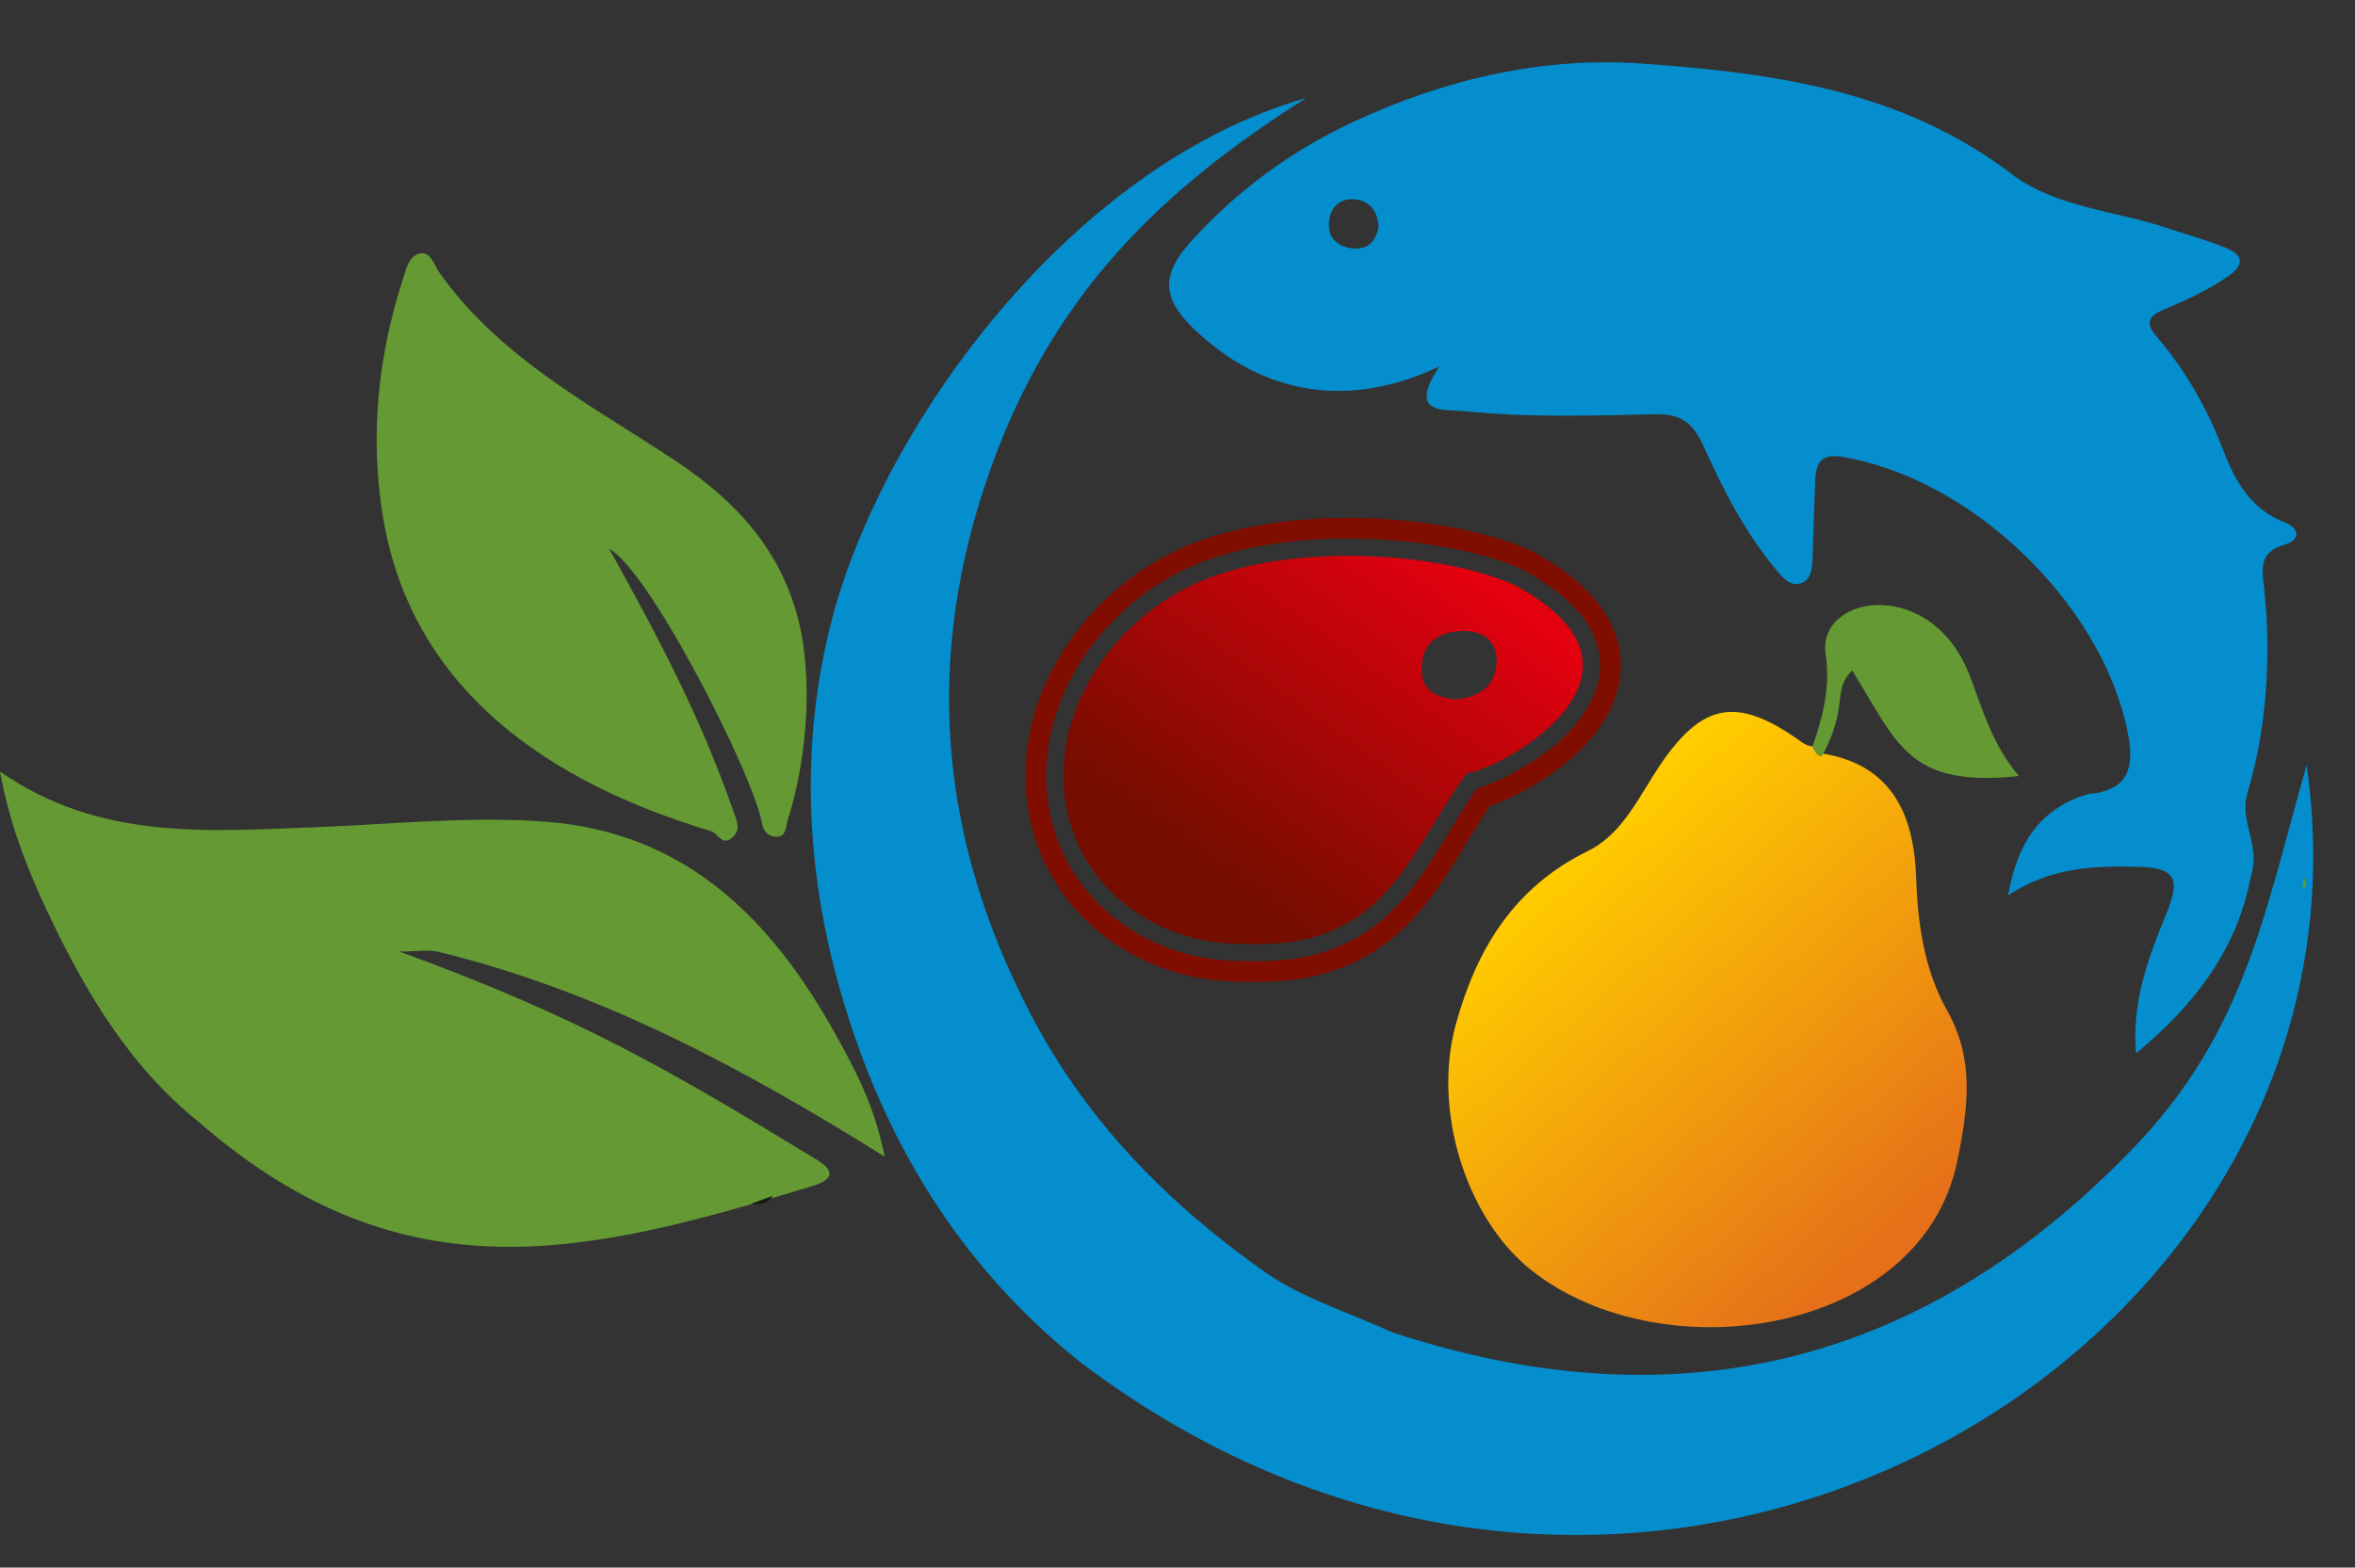 <?xml version="1.0" encoding="utf-8"?>
<!-- Generator: Adobe Illustrator 17.0.0, SVG Export Plug-In . SVG Version: 6.00 Build 0)  -->
<!DOCTYPE svg PUBLIC "-//W3C//DTD SVG 1.1//EN" "http://www.w3.org/Graphics/SVG/1.1/DTD/svg11.dtd">
<svg version="1.1" id="_x31_" xmlns="http://www.w3.org/2000/svg" xmlns:xlink="http://www.w3.org/1999/xlink" x="0px" y="0px"
	 width="104.761px" height="69.75px" viewBox="0 0 104.761 69.75" enable-background="new 0 0 104.761 69.75" xml:space="preserve">
<rect x="0" y="0" width="104.761" height="69.75" fill="#333333" stroke="none"/>
<g>
	<g>
		<path fill-rule="evenodd" clip-rule="evenodd" d="M21.616,85.84c0.038-0.064,0.057-0.147,0.057-0.25v-2.546
			c0-0.589-0.017-0.92-0.101-1.111c-0.071-0.163-0.215-0.231-0.471-0.302v0c-0.047-0.012-0.119-0.021-0.195-0.028v0.001
			c-0.103-0.009-0.211-0.013-0.282-0.013c-0.059,0-0.121-0.018-0.168-0.053c-0.052-0.039-0.086-0.096-0.086-0.172
			c0-0.103,0.044-0.172,0.135-0.215c0.059-0.028,0.138-0.039,0.24-0.039c0.501,0,1.164,0.025,1.495,0.038l0.197,0.007l0.246-0.009
			c0.333-0.013,0.906-0.036,1.222-0.036c0.102,0,0.181,0.011,0.24,0.039c0.091,0.043,0.135,0.113,0.135,0.215
			c0,0.075-0.034,0.132-0.086,0.171c-0.047,0.036-0.11,0.054-0.168,0.054c-0.047,0-0.091,0.003-0.141,0.01h-0.001
			c-0.054,0.007-0.121,0.018-0.21,0.033c-0.16,0.029-0.263,0.093-0.325,0.196l0-0.001c-0.07,0.117-0.103,0.292-0.117,0.533v0.001
			c-0.03,0.474-0.03,0.922-0.03,1.549v1.677c0,0.347-0.004,0.531-0.034,0.65c-0.039,0.156-0.105,0.203-0.227,0.274l-0.005,0.003
			c-0.434,0.23-0.946,0.392-1.455,0.501c-0.644,0.137-1.29,0.189-1.783,0.189c-0.576,0-1.403-0.038-2.299-0.261
			c-0.9-0.224-1.867-0.633-2.716-1.375c-0.504-0.437-0.994-1.114-1.34-1.94c-0.298-0.714-0.489-1.543-0.489-2.43
			c0-1.134,0.257-2.116,0.67-2.927c0.476-0.939,1.162-1.653,1.895-2.114l0-0.001c0.689-0.43,1.414-0.671,2.111-0.804
			c0.694-0.133,1.361-0.16,1.944-0.16c0.363,0,0.745,0.029,1.095,0.068c0.564,0.062,1.046,0.152,1.224,0.19l0.004,0.001
			c0.147,0.035,0.344,0.067,0.547,0.092c0.221,0.027,0.452,0.047,0.64,0.055l0.008,0.001c0.107,0.01,0.178,0.043,0.224,0.085
			l0.001,0.001c0.059,0.055,0.077,0.12,0.077,0.183c0,0.061-0.008,0.138-0.02,0.25c-0.029,0.279-0.084,0.792-0.084,1.877
			c0,0.137-0.01,0.233-0.039,0.3c-0.046,0.107-0.118,0.149-0.23,0.149c-0.105,0-0.166-0.055-0.201-0.149
			c-0.02-0.052-0.029-0.119-0.038-0.195l-0.001-0.006c-0.008-0.115-0.036-0.297-0.099-0.495c-0.045-0.141-0.108-0.291-0.196-0.431
			l0-0.001c-0.191-0.289-0.626-0.602-1.287-0.83c-0.554-0.191-1.264-0.319-2.118-0.319c-0.463,0-0.971,0.022-1.497,0.153H17.48
			c-0.524,0.131-1.072,0.37-1.624,0.806l0,0c-0.43,0.341-0.797,0.857-1.05,1.509c-0.24,0.618-0.381,1.358-0.381,2.189
			c0,0.839,0.172,1.585,0.41,2.206c0.348,0.909,0.836,1.554,1.137,1.846c0.552,0.538,1.145,0.92,1.76,1.171
			c0.67,0.273,1.368,0.393,2.07,0.393c0.291,0,0.653-0.026,0.981-0.087c0.261-0.048,0.5-0.117,0.66-0.209l0.003-0.002
			C21.52,85.955,21.579,85.903,21.616,85.84L21.616,85.84z M28.607,78.185c-0.014,0.393-0.015,0.758-0.015,2.732v2.277
			c0,0.932,0.007,1.588,0.045,2.037c0.034,0.417,0.09,0.639,0.183,0.726l0.003,0.003c0.084,0.084,0.242,0.147,0.495,0.19
			c0.274,0.047,0.653,0.069,1.162,0.069c0.339,0,0.652-0.004,0.91-0.052c0.242-0.045,0.441-0.13,0.575-0.289v-0.001
			c0.07-0.083,0.128-0.182,0.174-0.287c0.051-0.117,0.089-0.244,0.11-0.367h0.001c0.011-0.065,0.034-0.127,0.07-0.174
			c0.047-0.063,0.113-0.103,0.197-0.103c0.085,0,0.149,0.039,0.189,0.124h0c0.024,0.051,0.036,0.119,0.036,0.205
			c0,0.085-0.032,0.392-0.08,0.705c-0.033,0.217-0.075,0.443-0.12,0.604l0,0.002c-0.056,0.187-0.101,0.297-0.264,0.369h0
			c-0.132,0.058-0.333,0.071-0.703,0.071c-0.461,0-0.883-0.004-1.272-0.012c-0.382-0.007-0.721-0.019-1.026-0.033l-0.364-0.01
			c-0.415-0.011-0.752-0.02-1.067-0.02v0l-0.194,0.002h-0.001c-0.09,0.001-0.208,0.006-0.337,0.013
			c-0.131,0.007-0.266,0.015-0.406,0.021h0c-0.135,0.005-0.263,0.01-0.365,0.01c-0.086,0-0.158-0.012-0.213-0.038v0
			c-0.086-0.041-0.132-0.107-0.132-0.202c0-0.056,0.022-0.123,0.07-0.172c0.04-0.04,0.097-0.068,0.17-0.068
			c0.047,0,0.105-0.006,0.163-0.015H26.6c0.073-0.01,0.148-0.026,0.208-0.041l0.002-0.001c0.158-0.037,0.189-0.228,0.236-0.526
			l0.006-0.036h0c0.073-0.514,0.073-1.514,0.073-2.737v-2.247c0-1.009,0-1.607-0.003-1.959c-0.003-0.38-0.011-0.57-0.026-0.772
			v-0.001C27.082,77.99,27.06,77.848,27,77.759c-0.054-0.08-0.153-0.129-0.327-0.153h0c-0.049-0.007-0.129-0.015-0.211-0.02
			c-0.08-0.005-0.163-0.009-0.22-0.009c-0.06,0-0.121-0.032-0.164-0.075l-0.001-0.001c-0.043-0.044-0.074-0.105-0.074-0.163
			c0-0.093,0.038-0.158,0.123-0.201l0.001-0.001c0.054-0.026,0.126-0.038,0.22-0.038c0.433,0,1.007,0.017,1.306,0.025l0.191,0.005
			l0.229-0.006c0.336-0.008,0.942-0.024,1.223-0.024c0.086,0,0.158,0.012,0.212,0.037h0c0.086,0.041,0.132,0.107,0.132,0.202
			c0,0.063-0.034,0.122-0.081,0.162c-0.044,0.038-0.105,0.063-0.159,0.063c-0.039,0-0.101,0.003-0.171,0.008H29.23
			c-0.083,0.005-0.171,0.013-0.241,0.02c-0.152,0.029-0.241,0.078-0.29,0.157C28.642,77.839,28.62,77.982,28.607,78.185
			L28.607,78.185z M34.842,85.766c-1.051-1.021-1.532-2.447-1.532-3.741c0-1.182,0.514-2.646,1.623-3.702
			c0.869-0.827,2.102-1.405,3.738-1.405c1.548,0,2.907,0.486,3.868,1.367h0c0.923,0.847,1.478,2.055,1.478,3.545
			c0,1.492-0.568,2.853-1.558,3.826c-0.945,0.929-2.276,1.506-3.864,1.506C36.936,87.162,35.7,86.599,34.842,85.766L34.842,85.766z
			 M35.906,78.731L35.906,78.731c-0.607,0.666-0.964,1.649-0.964,2.95c0,1.422,0.417,2.581,1.116,3.389
			c0.719,0.834,1.741,1.298,2.913,1.298c0.68,0,1.772-0.216,2.537-1.143c0.52-0.629,0.893-1.589,0.893-3.036
			c0-1.412-0.404-2.504-1.043-3.26c-0.706-0.835-1.704-1.264-2.761-1.264C37.495,77.667,36.554,78.022,35.906,78.731L35.906,78.731z
			 M46.351,77.532l0.287,3.834v-0.449c0-1.977,0-2.336-0.03-2.741C46.587,77.86,46.542,77.647,46.351,77.532L46.351,77.532z
			 M46.431,85.9L46.431,85.9c0.073-0.514,0.073-1.514,0.073-2.737v-2.247c0-1.009,0-1.607-0.004-1.959
			c-0.003-0.38-0.011-0.57-0.026-0.772v-0.001c-0.013-0.197-0.036-0.348-0.097-0.445c-0.054-0.086-0.153-0.141-0.326-0.165
			c-0.048-0.007-0.128-0.014-0.21-0.02c-0.081-0.005-0.164-0.009-0.221-0.009c-0.05,0-0.108-0.019-0.151-0.049l-0.001,0.001
			c-0.051-0.036-0.088-0.092-0.088-0.161c0-0.093,0.038-0.158,0.123-0.201l0.001-0.001c0.053-0.026,0.126-0.038,0.22-0.038
			c0.433,0,1.024,0.017,1.332,0.025l0.196,0.005v0c0.14,0,0.318-0.005,0.524-0.011h0.001c0.304-0.008,0.67-0.019,1.018-0.019
			c0.936,0,1.591,0.226,2.039,0.54c0.655,0.46,0.867,1.113,0.867,1.542c0,0.533-0.175,0.966-0.438,1.344
			c-0.214,0.307-0.485,0.576-0.768,0.833c0.529,0.196,1.11,0.546,1.538,1.036c0.389,0.444,0.656,1.003,0.656,1.669
			c0,0.8-0.322,1.598-0.985,2.165c-0.568,0.486-1.385,0.801-2.46,0.801c-0.126,0-0.328-0.005-0.556-0.014h-0.001
			c-0.194-0.007-0.403-0.018-0.592-0.032v0l-0.348-0.013c-0.254-0.009-0.448-0.017-0.496-0.017l-0.054,0.002
			c-0.094,0.004-0.286,0.013-0.484,0.013c-0.13,0.007-0.272,0.015-0.415,0.02h-0.001c-0.143,0.005-0.278,0.01-0.379,0.01
			c-0.086,0-0.158-0.012-0.213-0.038v0c-0.086-0.041-0.132-0.107-0.132-0.202c0-0.067,0.026-0.125,0.084-0.166l0,0
			c0.04-0.028,0.092-0.045,0.156-0.045c0.063,0,0.15-0.017,0.231-0.032h0.001c0.05-0.01,0.101-0.019,0.149-0.025
			c0.145-0.025,0.179-0.24,0.225-0.527v-0.001L46.431,85.9L46.431,85.9z M47.97,77.829c-0.026,0.006-0.045,0.013-0.058,0.017v3.341
			l0,0.006c0.041,0.008,0.113,0.021,0.216,0.031c0.125,0.012,0.303,0.023,0.549,0.023c0.357,0,0.605-0.007,0.788-0.049
			c0.167-0.038,0.285-0.109,0.4-0.236h0.001c0.132-0.147,0.251-0.321,0.336-0.53l0-0.001c0.085-0.209,0.138-0.455,0.138-0.743
			c0-0.504-0.151-1.037-0.49-1.411c-0.275-0.304-0.679-0.506-1.232-0.506c-0.083,0-0.219,0.005-0.36,0.017v0
			C48.157,77.797,48.054,77.81,47.97,77.829L47.97,77.829z M47.909,81.203l-0.001-0.001l-0.001-0.001L47.909,81.203L47.909,81.203z
			 M48.861,81.962c-0.14-0.025-0.698-0.027-0.949-0.027v0.659l0.001,1.653c0.002,0.523,0.006,0.95,0.013,1.048v0l0.003,0.049
			c0.037,0.511,0.047,0.642,0.368,0.797c0.164,0.075,0.379,0.117,0.581,0.14c0.205,0.023,0.399,0.027,0.516,0.027
			c0.41,0,0.864-0.077,1.21-0.341c0.343-0.263,0.587-0.72,0.587-1.487c0-0.317-0.073-0.805-0.331-1.281h0
			c-0.182-0.336-0.458-0.668-0.864-0.927v0c-0.32-0.203-0.632-0.242-0.894-0.275l-0.001,0
			C49.015,81.987,48.934,81.977,48.861,81.962L48.861,81.962L48.861,81.962z M55.734,85.766c-1.051-1.021-1.532-2.447-1.532-3.741
			c0-1.182,0.514-2.646,1.623-3.702c0.869-0.827,2.102-1.405,3.738-1.405c1.548,0,2.908,0.486,3.868,1.367h0
			c0.923,0.847,1.478,2.055,1.478,3.545c0,1.492-0.568,2.853-1.558,3.826c-0.945,0.929-2.276,1.506-3.864,1.506
			C57.828,87.162,56.592,86.599,55.734,85.766L55.734,85.766z M56.799,78.731L56.799,78.731c-0.607,0.666-0.964,1.649-0.964,2.95
			c0,1.422,0.417,2.581,1.116,3.389c0.719,0.834,1.741,1.298,2.913,1.298c0.68,0,1.772-0.216,2.537-1.143
			c0.52-0.629,0.893-1.589,0.893-3.036c0-1.412-0.404-2.504-1.043-3.26c-0.706-0.835-1.704-1.264-2.761-1.264
			C58.387,77.667,57.447,78.022,56.799,78.731L56.799,78.731z M78.481,75.373c0.033,0.078,0.055,0.192,0.072,0.348l1.004,9.21
			c0.029,0.262,0.069,0.597,0.177,0.885c0.101,0.268,0.264,0.5,0.54,0.59v0c0.412,0.127,0.788,0.128,0.932,0.128
			c0.032,0,0.06,0.002,0.088,0.008c0.034-0.015,0.071-0.023,0.107-0.023c0.041,0,0.109-0.004,0.179-0.009
			c0.072-0.005,0.144-0.012,0.192-0.019l0.002,0c0.262-0.033,0.449-0.148,0.597-0.323c0.157-0.187,0.28-0.45,0.402-0.761h0
			l3.1-7.966v-0.001c0.086-0.219,0.146-0.351,0.198-0.43l0,0c0.078-0.119,0.15-0.151,0.241-0.151c0.194,0,0.259,0.145,0.365,0.384
			c0.021,0.047,0.044,0.1,0.072,0.158l0.001,0.003c0.122,0.276,0.665,1.611,1.286,3.142c0.683,1.683,1.464,3.605,1.875,4.588
			c0.232,0.551,0.433,0.865,0.608,1.049c0.163,0.171,0.306,0.228,0.431,0.268v0c0.076,0.023,0.155,0.039,0.231,0.05
			c0.094,0.013,0.183,0.018,0.253,0.018c0.063,0,0.137,0.016,0.193,0.052c0.063,0.04,0.107,0.102,0.107,0.188
			c0,0.101-0.067,0.167-0.17,0.203v0c-0.072,0.025-0.17,0.037-0.264,0.037c-0.089,0-0.356,0-0.772-0.004
			c-0.384-0.004-0.859-0.012-1.314-0.026H89.21l-0.094-0.005c-0.282-0.014-0.497-0.028-0.497-0.219c0-0.136,0.047-0.157,0.14-0.198
			l0.028-0.013l0.01-0.004c0.016-0.007,0.039-0.022,0.052-0.045c0.013-0.022,0.016-0.059-0.005-0.112h0l-0.004-0.009l-0.001-0.001
			l-1.179-2.911h-3.039l0.001-0.002l-0.001,0.001v0v0l-0.008,0.016l-0.749,2.037l0,0.001c-0.059,0.155-0.107,0.309-0.139,0.449v0
			c-0.03,0.133-0.047,0.255-0.047,0.356c0,0.068,0.025,0.115,0.064,0.145c0.06,0.046,0.154,0.065,0.25,0.065h0.12
			c0.088,0,0.151,0.025,0.196,0.065l0.001,0c0.054,0.048,0.073,0.109,0.073,0.175c0,0.091-0.043,0.156-0.12,0.197
			c-0.054,0.029-0.127,0.042-0.209,0.042c-0.185,0-0.517-0.016-0.788-0.029c-0.18-0.008-0.334-0.016-0.395-0.016
			c-0.045,0-0.147,0.005-0.279,0.011c-0.278,0.013-0.695,0.034-1.053,0.034c-0.098,0-0.179-0.011-0.238-0.034l-0.002-0.001
			c-0.076,0.033-0.175,0.05-0.285,0.05c-0.201,0-0.903-0.006-1.55-0.021c-0.391-0.009-0.755-0.022-0.962-0.039h-0.001
			c-0.184-0.016-0.301-0.038-0.376-0.067l-0.001-0.001c-0.126-0.05-0.165-0.123-0.165-0.216c0-0.067,0.02-0.121,0.064-0.165
			c0.037-0.037,0.086-0.06,0.15-0.073c0.031-0.006-0.042-0.011-0.04-0.041v0v0c0.01-0.091,0.007-0.218-0.008-0.35v-0.003
			l-0.68-7.361l-3.497,7.421l-0.104,0.22c-0.252,0.534-0.309,0.652-0.512,0.652c-0.182,0-0.264-0.155-0.553-0.704v0l-0.029-0.056
			c-0.36-0.678-1.438-2.841-1.699-3.367l-0.055-0.11l0.001,0c-0.081-0.163-0.696-1.472-1.218-2.602
			c-0.236-0.51-0.455-0.985-0.6-1.305l-0.563,6.539c-0.015,0.233-0.015,0.501-0.015,0.753c0,0.079,0.03,0.155,0.079,0.213l0,0
			c0.05,0.059,0.121,0.103,0.203,0.12l0.004,0c0.102,0.024,0.198,0.041,0.279,0.051h0c0.116,0.015,0.209,0.02,0.259,0.02
			c0.055,0,0.113,0.016,0.158,0.044c0.058,0.036,0.097,0.093,0.097,0.165c0,0.112-0.049,0.184-0.146,0.229
			c-0.065,0.03-0.151,0.041-0.258,0.041c-0.376,0-0.836-0.021-1.127-0.035c-0.13-0.006-0.225-0.01-0.265-0.01
			c-0.05,0-0.175,0.006-0.332,0.014h-0.001c-0.283,0.013-0.671,0.031-0.925,0.031c-0.093,0-0.175-0.011-0.24-0.041
			c-0.094-0.043-0.15-0.116-0.15-0.229c0-0.08,0.047-0.138,0.12-0.174c0.047-0.023,0.107-0.036,0.165-0.036
			c0.057,0,0.111-0.001,0.175-0.005c0.064-0.005,0.142-0.016,0.249-0.037h0.002c0.379-0.069,0.431-0.569,0.484-1.07l0.006-0.054
			V85.35l1.078-9.764h0c0.01-0.102,0.035-0.19,0.074-0.254c0.053-0.087,0.129-0.136,0.224-0.136c0.081,0,0.15,0.027,0.213,0.09
			l0.001,0c0.048,0.048,0.091,0.117,0.134,0.213l0,0l4.458,9.163l4.283-9.147l0.001-0.003c0.034-0.076,0.07-0.146,0.114-0.2l0,0.001
			c0.061-0.073,0.134-0.118,0.232-0.118C78.352,75.196,78.429,75.251,78.481,75.373L78.481,75.373z M86.095,79.294l-1.182,3.36
			h2.437L86.095,79.294L86.095,79.294z M93.128,85.9L93.128,85.9c0.073-0.514,0.073-1.514,0.073-2.737v-2.247
			c0-1.009,0-1.607-0.003-1.959c-0.003-0.38-0.011-0.57-0.026-0.772v-0.001c-0.013-0.195-0.035-0.337-0.095-0.427
			c-0.053-0.08-0.153-0.129-0.327-0.153h0c-0.049-0.007-0.129-0.015-0.211-0.02c-0.08-0.005-0.163-0.009-0.22-0.009
			c-0.06,0-0.121-0.032-0.165-0.075l-0.001-0.001c-0.043-0.044-0.074-0.105-0.074-0.163c0-0.093,0.038-0.158,0.123-0.201
			l0.001-0.001c0.053-0.026,0.126-0.038,0.22-0.038c0.432,0,1.039,0.017,1.355,0.025l0.203,0.005l0.454-0.009
			c0.401-0.008,0.952-0.021,1.193-0.021c0.425,0,0.874,0.02,1.309,0.1c0.44,0.082,0.864,0.227,1.225,0.478l0.002,0.002
			c0.206,0.15,0.505,0.437,0.715,0.837c0.148,0.282,0.254,0.622,0.254,1.009c0,0.492-0.102,0.977-0.364,1.476
			c-0.245,0.465-0.63,0.943-1.202,1.446l0.115,0.144l0,0c0.99,1.239,1.838,2.298,2.552,3.041c0.34,0.347,0.614,0.549,0.84,0.669
			c0.219,0.115,0.396,0.154,0.549,0.174l0.005,0.001c0.242,0.042,0.371,0.043,0.441,0.043c0.069,0,0.127,0.026,0.17,0.063
			l0.001,0.001c0.053,0.047,0.083,0.116,0.083,0.175c0,0.099-0.044,0.167-0.158,0.207c-0.063,0.022-0.157,0.032-0.291,0.032h-0.824
			c-0.382,0-0.66-0.02-0.886-0.063c-0.231-0.044-0.408-0.112-0.584-0.208c-0.594-0.312-1.08-0.935-1.838-1.905l-0.002-0.002
			c-0.304-0.379-0.616-0.795-0.883-1.152c-0.218-0.292-0.408-0.544-0.532-0.696c-0.017-0.017-0.028-0.027-0.034-0.03l-0.001-0.001
			c-0.006-0.002-0.021-0.004-0.048-0.004l-0.002,0l-1.63-0.029v0.269c0,0.624,0,1.189,0.007,1.632
			c0.007,0.46,0.022,0.835,0.052,1.093c0.02,0.169,0.046,0.306,0.106,0.397c0.053,0.081,0.145,0.136,0.304,0.159l0.003,0.001
			c0.089,0.015,0.204,0.03,0.309,0.041h0.001c0.101,0.01,0.195,0.017,0.252,0.017c0.095,0,0.156,0.038,0.195,0.092h0.001
			c0.035,0.048,0.045,0.103,0.045,0.148c0,0.083-0.04,0.154-0.13,0.198v0c-0.052,0.026-0.124,0.041-0.215,0.041
			c-0.554,0-1.191-0.028-1.476-0.04l-0.141-0.005l-0.066,0.003c-0.221,0.01-0.902,0.042-1.239,0.042
			c-0.086,0-0.158-0.012-0.213-0.038v0c-0.086-0.041-0.132-0.107-0.132-0.202c0-0.056,0.022-0.123,0.071-0.172
			c0.04-0.04,0.097-0.068,0.169-0.068c0.048,0,0.105-0.006,0.164-0.015h0.001c0.074-0.01,0.148-0.026,0.208-0.041l0.002-0.001
			c0.158-0.037,0.189-0.228,0.236-0.526L93.128,85.9L93.128,85.9z M94.611,77.896l-0.002,0.01v4.088
			c0,0.013,0.002,0.022,0.004,0.026l0,0.001c0.004,0.007,0.012,0.015,0.023,0.024c0.088,0.043,0.284,0.084,0.525,0.117
			c0.259,0.034,0.568,0.056,0.855,0.056c0.151,0,0.313-0.004,0.471-0.032c0.152-0.027,0.304-0.078,0.444-0.17
			c0.213-0.142,0.402-0.382,0.535-0.707c0.124-0.304,0.198-0.683,0.198-1.128c0-0.754-0.202-1.346-0.567-1.747
			c-0.367-0.403-0.905-0.619-1.574-0.619c-0.168,0-0.344,0.009-0.499,0.021c-0.177,0.015-0.323,0.033-0.398,0.047
			C94.619,77.889,94.614,77.893,94.611,77.896L94.611,77.896z M103.192,85.9l-0.006,0.036c-0.047,0.298-0.079,0.489-0.236,0.526
			l-0.002,0.001c-0.06,0.015-0.134,0.03-0.207,0.041h-0.001c-0.059,0.009-0.116,0.015-0.163,0.015c-0.073,0-0.13,0.028-0.17,0.068
			c-0.048,0.048-0.071,0.116-0.071,0.172c0,0.095,0.046,0.161,0.132,0.202v0c0.054,0.026,0.127,0.038,0.213,0.038
			c0.265,0,0.709-0.02,1.008-0.033h0.001c0.146-0.007,0.258-0.012,0.294-0.012c0.033,0,0.117,0.004,0.236,0.008
			c0.31,0.013,0.85,0.037,1.307,0.037c0.091,0,0.163-0.016,0.215-0.041v0c0.09-0.044,0.13-0.116,0.13-0.198
			c0-0.056-0.022-0.123-0.071-0.172c-0.04-0.04-0.096-0.068-0.169-0.068c-0.048,0-0.115-0.006-0.188-0.014
			c-0.096-0.011-0.202-0.028-0.299-0.044l-0.003-0.001c-0.157-0.023-0.245-0.077-0.294-0.157c-0.057-0.091-0.08-0.23-0.1-0.4
			c-0.029-0.258-0.045-0.636-0.052-1.1c-0.006-0.447-0.007-1.015-0.007-1.64v-0.952c0.445,0.504,1.306,1.425,2.111,2.257
			c0.753,0.778,1.459,1.48,1.731,1.691l0,0l0.072,0.055c0.547,0.418,0.904,0.691,1.601,0.751v-0.001
			c0.153,0.015,0.291,0.023,0.437,0.027c0.156,0.004,0.306,0.004,0.488,0.004h0.674c0.131,0,0.221-0.016,0.28-0.042
			c0.103-0.044,0.139-0.115,0.139-0.197c0-0.079-0.043-0.146-0.11-0.188l-0.001,0c-0.051-0.033-0.119-0.052-0.189-0.052
			c-0.049,0-0.196-0.016-0.378-0.056c-0.119-0.026-0.253-0.064-0.381-0.113v0c-0.551-0.223-0.724-0.378-1.57-1.135l-0.278-0.248
			c-0.247-0.226-0.963-0.932-1.697-1.662c-0.76-0.757-1.539-1.541-1.832-1.847c0.188-0.193,0.59-0.586,1.032-1.014
			c0.718-0.695,1.544-1.484,1.735-1.657l0.002-0.002l0.208-0.198l0,0c0.435-0.416,0.682-0.654,1.132-0.854v-0.001
			c0.123-0.05,0.255-0.093,0.378-0.124v-0.001c0.111-0.027,0.217-0.043,0.301-0.043c0.089,0,0.153-0.025,0.197-0.066
			c0.053-0.048,0.072-0.109,0.072-0.174c0-0.086-0.04-0.15-0.124-0.189c-0.05-0.023-0.118-0.035-0.205-0.035
			c-0.214,0-0.692,0.014-1,0.023l-0.273,0.007v0c-0.167,0-0.35-0.008-0.525-0.015c-0.171-0.007-0.336-0.015-0.463-0.015
			c-0.069,0-0.132,0.015-0.18,0.043c-0.066,0.04-0.104,0.101-0.104,0.182c0,0.058,0.027,0.122,0.076,0.171l0.001,0.001
			c0.037,0.036,0.089,0.067,0.151,0.079l0.008,0.002c0.014,0.002,0.025,0.007,0.029,0.013c0.013,0.018,0.019,0.054,0.019,0.108
			c0,0.141-0.283,0.423-0.606,0.746h0l-0.073,0.073l-0.001,0.001c-0.209,0.215-0.751,0.756-1.323,1.326
			c-0.609,0.607-1.251,1.247-1.562,1.565v-0.491c0-1.973,0-2.332,0.03-2.731v-0.001c0.013-0.203,0.038-0.342,0.093-0.429
			c0.048-0.076,0.13-0.122,0.265-0.152c0.073-0.013,0.128-0.02,0.173-0.023h0.001c0.046-0.003,0.085-0.003,0.127-0.003
			c0.066,0,0.124-0.03,0.165-0.07l0.001-0.001c0.046-0.046,0.074-0.111,0.074-0.169c0-0.093-0.038-0.158-0.123-0.201l-0.001-0.001
			c-0.054-0.026-0.126-0.038-0.22-0.038c-0.242,0-0.667,0.013-0.97,0.022c-0.158,0.004-0.278,0.008-0.333,0.008v0l-0.188-0.005
			c-0.295-0.008-0.86-0.025-1.294-0.025c-0.095,0-0.167,0.012-0.22,0.038l-0.002,0.001c-0.085,0.043-0.123,0.108-0.123,0.201
			c0,0.058,0.032,0.12,0.074,0.163l0.001,0.001c0.043,0.043,0.105,0.075,0.164,0.075c0.057,0,0.14,0.004,0.22,0.009
			c0.082,0.005,0.162,0.013,0.211,0.02h0c0.175,0.024,0.274,0.073,0.327,0.153c0.06,0.089,0.082,0.232,0.095,0.427v0.001
			c0.015,0.202,0.022,0.393,0.026,0.772c0.003,0.352,0.003,0.95,0.003,1.959v2.247C103.265,84.387,103.265,85.387,103.192,85.9
			L103.192,85.9L103.192,85.9z M113.166,85.9L113.166,85.9c0.073-0.514,0.073-1.514,0.073-2.737v-2.247c0-1.009,0-1.607-0.003-1.959
			c-0.003-0.38-0.011-0.57-0.026-0.772v-0.001c-0.014-0.195-0.035-0.337-0.096-0.427c-0.053-0.08-0.153-0.129-0.327-0.153h-0.001
			c-0.049-0.007-0.129-0.015-0.211-0.02c-0.08-0.005-0.163-0.009-0.22-0.009c-0.06,0-0.121-0.032-0.164-0.075l-0.001-0.001
			c-0.043-0.044-0.074-0.105-0.074-0.163c0-0.093,0.038-0.158,0.123-0.201l0.001-0.001c0.054-0.026,0.126-0.038,0.221-0.038
			c0.433,0,1.024,0.017,1.332,0.025l0.199,0.005l0.169,0.001c0.62,0.003,2.703,0.012,2.966-0.001
			c0.197-0.011,0.383-0.041,0.502-0.06l0.001-0.001l0.077-0.012c0.012-0.004,0.026-0.011,0.041-0.017l0.001,0
			c0.049-0.022,0.1-0.045,0.164-0.045c0.079,0,0.132,0.042,0.164,0.105l0.001,0.002c0.021,0.043,0.03,0.097,0.03,0.148
			c0,0.048-0.013,0.099-0.03,0.168c-0.023,0.092-0.058,0.228-0.075,0.441l-0.001,0.007c-0.004,0.034-0.012,0.141-0.021,0.265
			c-0.015,0.212-0.034,0.476-0.056,0.583l-0.001,0.005c-0.012,0.052-0.041,0.112-0.08,0.156c-0.043,0.049-0.101,0.082-0.171,0.082
			c-0.089,0-0.153-0.038-0.196-0.109c-0.03-0.05-0.044-0.114-0.044-0.191c0-0.049-0.005-0.135-0.02-0.225V78.43
			c-0.009-0.059-0.024-0.121-0.045-0.173c-0.031-0.073-0.071-0.125-0.165-0.167c-0.121-0.054-0.324-0.096-0.67-0.139l-0.001,0
			c-0.075-0.01-0.318-0.019-0.605-0.026c-0.45-0.01-1.021-0.016-1.22-0.017v3.459c0.169,0,0.604-0.001,0.989-0.003h0.001
			c0.489-0.003,0.994-0.011,1.139-0.025h0.001l0.023-0.002c0.27-0.025,0.44-0.042,0.537-0.139l0.051-0.052
			c0.085-0.088,0.148-0.152,0.239-0.152c0.066,0,0.124,0.026,0.165,0.082l0.001,0.001l0,0c0.028,0.039,0.044,0.092,0.044,0.156
			c0,0.039-0.01,0.087-0.025,0.155c-0.023,0.111-0.061,0.29-0.08,0.558l-0.001,0.006c-0.012,0.106-0.026,0.258-0.036,0.402
			c-0.013,0.186-0.023,0.358-0.023,0.406c0,0.075-0.014,0.166-0.048,0.236c-0.041,0.082-0.107,0.139-0.207,0.139
			c-0.075,0-0.133-0.031-0.174-0.085h0c-0.034-0.045-0.05-0.103-0.05-0.17c0-0.057,0-0.12-0.006-0.178
			c-0.007-0.06-0.02-0.125-0.045-0.195l-0.003-0.008l-0.001-0.005c-0.015-0.061-0.043-0.117-0.108-0.161
			c-0.081-0.055-0.22-0.1-0.451-0.127h-0.001c-0.13-0.016-0.399-0.029-0.698-0.037c-0.472-0.014-1.032-0.02-1.233-0.021v1.019l0,0
			l-0.003,0.563c-0.003,0.603-0.008,1.418,0.003,1.6v0.003c0.013,0.38,0.068,0.604,0.248,0.721c0.199,0.13,0.565,0.167,1.19,0.167
			c0.17,0,0.412,0,0.65-0.017c0.231-0.016,0.461-0.047,0.618-0.108c0.148-0.065,0.26-0.144,0.341-0.26
			c0.084-0.12,0.141-0.286,0.175-0.518l0.001-0.006c0.018-0.092,0.04-0.157,0.072-0.204l0-0.001c0.049-0.071,0.11-0.099,0.195-0.099
			c0.107,0,0.168,0.063,0.2,0.154c0.019,0.054,0.025,0.119,0.025,0.175c0,0.058-0.039,0.403-0.086,0.725
			c-0.031,0.214-0.067,0.423-0.099,0.538c-0.117,0.428-0.273,0.429-0.863,0.429c-0.798,0-1.461-0.02-1.973-0.036l-0.322-0.01h-0.003
			c-0.547-0.03-0.892-0.03-1.087-0.03v0l-0.187,0.002H113.8c-0.099,0.001-0.231,0.006-0.374,0.013
			c-0.124,0.007-0.262,0.015-0.401,0.021c-0.138,0.005-0.268,0.01-0.37,0.01c-0.086,0-0.158-0.012-0.213-0.038v0
			c-0.086-0.041-0.132-0.107-0.132-0.202c0-0.056,0.022-0.123,0.07-0.172c0.04-0.04,0.097-0.068,0.17-0.068
			c0.063,0,0.15-0.017,0.231-0.032h0c0.051-0.01,0.101-0.019,0.15-0.025c0.149-0.026,0.181-0.224,0.227-0.516L113.166,85.9
			L113.166,85.9z M117.413,86.094l0.001-0.001L117.413,86.094L117.413,86.094z M126.143,77.981l-1.507-0.027v5.21
			c0,0.624,0,1.192,0.007,1.64c0.007,0.464,0.023,0.842,0.052,1.1c0.02,0.17,0.044,0.308,0.1,0.4v0.001
			c0.049,0.079,0.136,0.133,0.292,0.156l0.002,0.001c0.087,0.014,0.203,0.029,0.312,0.04c0.106,0.011,0.207,0.018,0.265,0.018
			c0.095,0,0.157,0.038,0.195,0.092c0.035,0.048,0.045,0.103,0.045,0.148c0,0.083-0.04,0.154-0.13,0.198v0
			c-0.052,0.026-0.123,0.041-0.215,0.041c-0.54,0-1.157-0.026-1.457-0.039l-0.173-0.007l-0.218,0.008
			c-0.313,0.013-0.869,0.037-1.145,0.037c-0.095,0-0.167-0.012-0.221-0.039h0c-0.085-0.043-0.123-0.109-0.123-0.2
			c0-0.061,0.024-0.123,0.076-0.168h0c0.039-0.034,0.094-0.056,0.163-0.056c0.052,0,0.113-0.007,0.172-0.017
			c0.064-0.011,0.128-0.025,0.185-0.039l0.003-0.001c0.089-0.02,0.148-0.074,0.188-0.155c0.05-0.101,0.076-0.245,0.097-0.419
			c0.058-0.515,0.059-1.516,0.059-2.74v-5.21l-1.765,0.028c-0.398,0.007-0.672,0.032-0.866,0.09
			c-0.172,0.051-0.278,0.132-0.357,0.253l0,0.001c-0.1,0.151-0.136,0.237-0.163,0.304l-0.001,0.001
			c-0.009,0.023-0.018,0.044-0.031,0.071c-0.024,0.077-0.058,0.127-0.101,0.16l-0.002,0.002c-0.051,0.038-0.103,0.047-0.158,0.047
			c-0.047,0-0.12-0.025-0.168-0.081c-0.033-0.039-0.057-0.092-0.057-0.158c0-0.061,0.039-0.273,0.09-0.516
			c0.076-0.371,0.179-0.822,0.199-0.896c0.012-0.054,0.044-0.136,0.078-0.197c0.046-0.081,0.11-0.143,0.187-0.143
			c0.057,0,0.108,0.019,0.179,0.045c0.086,0.032,0.213,0.079,0.422,0.105c0.146,0.018,0.315,0.031,0.473,0.039
			c0.238,0.014,0.455,0.019,0.544,0.019h4.97c0.212,0,0.393-0.007,0.544-0.018c0.153-0.011,0.277-0.026,0.379-0.04v0
			c0.071-0.011,0.14-0.023,0.198-0.034c0.089-0.016,0.152-0.027,0.197-0.027c0.195,0,0.195,0.142,0.195,0.284
			c0,0.236-0.017,0.681-0.031,1.022c-0.008,0.204-0.014,0.369-0.014,0.431c0,0.08-0.024,0.148-0.061,0.198l0,0
			c-0.049,0.066-0.121,0.102-0.196,0.102c-0.084,0-0.145-0.031-0.189-0.119l0-0.001c-0.024-0.05-0.041-0.122-0.049-0.228h0.001
			l-0.015-0.131c-0.018-0.152-0.083-0.285-0.267-0.383C127.115,78.069,126.749,77.996,126.143,77.981z"/>
	</g>
	<g>
		<path fill-rule="evenodd" clip-rule="evenodd" fill="#7F0E00" d="M59.023,43.285c-0.367,0.111-0.731,0.194-1.092,0.255
			c-0.363,0.06-0.726,0.1-1.09,0.123c-0.325,0.021-0.667,0.029-1.016,0.029c-0.345,0-0.683-0.009-1.017-0.021
			c-0.995-0.036-1.955-0.214-2.855-0.514c-0.923-0.308-1.782-0.746-2.55-1.292c-0.781-0.556-1.47-1.225-2.037-1.987
			c-0.556-0.746-0.995-1.581-1.29-2.483c-0.437-1.336-0.55-2.684-0.398-3.989c0.162-1.39,0.625-2.731,1.318-3.955
			c0.707-1.251,1.66-2.38,2.775-3.312c1.109-0.926,2.38-1.66,3.735-2.126c1.063-0.366,2.214-0.619,3.397-0.775
			c1.274-0.168,2.582-0.222,3.852-0.182c1.394,0.043,2.749,0.197,3.97,0.434c1.276,0.248,2.415,0.587,3.312,0.985v0.001
			c0.036,0.016,0.076,0.035,0.116,0.057c0.032,0.017,0.064,0.036,0.095,0.055c0.852,0.465,1.535,0.947,2.075,1.438
			c0.596,0.544,1.024,1.106,1.309,1.674c0.297,0.591,0.443,1.176,0.465,1.748c0.024,0.62-0.096,1.22-0.325,1.792
			c-0.182,0.456-0.432,0.884-0.728,1.281c-0.32,0.429-0.699,0.827-1.109,1.191l0.001,0.001c-0.551,0.489-1.177,0.92-1.791,1.275
			c-0.674,0.391-1.335,0.69-1.863,0.875c-0.175,0.256-0.339,0.508-0.496,0.757c-0.183,0.292-0.375,0.605-0.564,0.916
			c-0.729,1.197-1.441,2.367-2.387,3.375C61.872,41.939,60.682,42.782,59.023,43.285L59.023,43.285z M57.779,42.631
			c0.332-0.056,0.658-0.129,0.976-0.226c1.481-0.449,2.545-1.204,3.409-2.125c0.881-0.938,1.568-2.068,2.272-3.224
			c0.185-0.303,0.37-0.608,0.571-0.928c0.202-0.321,0.404-0.631,0.603-0.917l0.088-0.127l0.148-0.048
			c0.497-0.161,1.156-0.453,1.837-0.847c0.562-0.326,1.136-0.72,1.64-1.168h0.002c0.359-0.319,0.693-0.671,0.979-1.055
			c0.253-0.338,0.464-0.698,0.613-1.072c0.183-0.457,0.279-0.93,0.26-1.413c-0.017-0.446-0.133-0.905-0.368-1.373
			c-0.234-0.466-0.594-0.936-1.107-1.403c-0.493-0.449-1.12-0.89-1.904-1.317l-0.027-0.016c-0.016-0.01-0.034-0.02-0.052-0.03
			c-0.014-0.008-0.032-0.016-0.053-0.025h-0.002c-0.838-0.372-1.909-0.689-3.115-0.923c-1.182-0.23-2.487-0.379-3.822-0.42
			c-1.225-0.037-2.483,0.014-3.707,0.175c-1.116,0.147-2.205,0.387-3.216,0.735c-1.249,0.43-2.42,1.106-3.443,1.96
			c-1.033,0.864-1.914,1.907-2.566,3.06c-0.633,1.117-1.055,2.339-1.202,3.605c-0.137,1.178-0.035,2.395,0.359,3.6
			c0.264,0.807,0.656,1.553,1.153,2.22c0.508,0.683,1.127,1.284,1.832,1.785c0.695,0.494,1.473,0.89,2.309,1.17
			c0.818,0.273,1.691,0.435,2.596,0.467c0.335,0.012,0.665,0.021,0.984,0.021c0.314,0,0.634-0.008,0.959-0.029
			C57.116,42.723,57.449,42.687,57.779,42.631z"/>
		<path fill-rule="evenodd" clip-rule="evenodd" fill="#058ECE" d="M92.867,35.335c1.925-0.153,2.096-1.293,1.755-2.893
			c-1.206-5.667-6.974-11.181-12.696-12.118c-0.937-0.153-1.139,0.306-1.174,1.032c-0.055,1.165-0.077,2.331-0.122,3.496
			c-0.016,0.415-0.059,0.902-0.454,1.076c-0.521,0.229-0.872-0.229-1.161-0.573c-1.397-1.663-2.373-3.598-3.258-5.55
			c-0.467-1.028-1.038-1.397-2.099-1.373c-2.798,0.062-5.6,0.155-8.391-0.125c-1.049-0.105-2.673,0.181-1.237-2.004
			c-4.026,1.931-7.885,1.257-10.922-1.669c-1.421-1.369-1.473-2.408-0.106-3.914c2.063-2.272,4.509-4.056,7.288-5.339
			c4.054-1.871,8.359-2.87,12.8-2.549c5.785,0.418,11.504,1.184,16.388,4.906c1.954,1.489,4.58,1.626,6.893,2.399
			c0.882,0.295,1.785,0.541,2.645,0.891c0.707,0.287,0.893,0.711,0.133,1.242c-0.865,0.606-1.805,1.047-2.77,1.456
			c-0.556,0.236-1.113,0.472-0.452,1.239c1.293,1.503,2.255,3.199,2.97,5.065c0.516,1.346,1.211,2.623,2.728,3.208
			c0.639,0.247,0.782,0.772-0.047,1.016c-0.983,0.289-0.98,0.919-0.879,1.763c0.346,2.883,0.169,6.334-0.712,9.225
			c-0.411,1.35,0.599,2.306,0.147,3.729c-0.613,3.26-2.466,5.708-5.117,7.904c-0.191-2.364,0.574-4.309,1.354-6.226
			c0.555-1.365,0.581-2.05-1.263-2.081c-1.945-0.034-3.812-0.009-5.778,1.269C89.762,37.379,90.832,35.968,92.867,35.335
			L92.867,35.335z M61.329,10.074L61.329,10.074c-0.051-0.669-0.385-1.13-1.043-1.201c-0.69-0.075-1.109,0.358-1.167,1.01
			c-0.06,0.684,0.373,1.092,1.027,1.168C60.839,11.131,61.22,10.741,61.329,10.074z"/>
		<linearGradient id="SVGID_1_" gradientUnits="userSpaceOnUse" x1="84.219" y1="54.928" x2="69.472" y2="38.549">
			<stop  offset="0" style="stop-color:#E57019"/>
			<stop  offset="1" style="stop-color:#FFCC00"/>
		</linearGradient>
		<path fill-rule="evenodd" clip-rule="evenodd" fill="url(#SVGID_1_)" d="M81.105,33.533c2.941,0.503,4.033,2.551,4.134,5.515
			c0.069,2.029,0.345,4.081,1.384,5.929c1.215,2.16,0.938,4.315,0.442,6.707c-1.6,7.723-13.121,9.451-18.944,4.836
			c-2.915-2.31-4.409-7.144-3.36-10.939c0.934-3.377,2.59-6.1,5.887-7.721c1.589-0.781,2.303-2.522,3.286-3.943
			c1.816-2.624,3.326-2.885,5.948-1.083c0.243,0.167,0.441,0.36,0.747,0.375C80.683,33.386,81.052,33.357,81.105,33.533z"/>
		<path fill-rule="evenodd" clip-rule="evenodd" fill="#058ECE" d="M48.008,60.573c-5.389-4.313-8.759-9.951-10.633-16.504
			c-1.567-5.476-1.779-11.155-0.346-16.581c2.277-8.624,10.634-20.145,21.078-23.129c-6.593,4.172-11.279,8.828-14.008,16.409
			c-3.054,8.483-2.353,16.618,1.859,24.564c2.477,4.674,6.075,8.284,10.309,11.267c1.678,1.183,3.753,1.802,5.646,2.677
			c12.77,4.22,23.809,1.398,33.067-8.275c4.917-5.139,5.789-10.534,7.629-16.951C106.357,60.111,73.322,79.843,48.008,60.573z"/>
		<path fill-rule="evenodd" clip-rule="evenodd" fill="#649933" d="M27.095,24.412c2.164,3.901,4.059,7.444,5.534,11.699
			c0.138,0.399,0.363,0.8-0.063,1.164c-0.457,0.39-0.621-0.198-0.934-0.291c-7.123-2.134-13.376-6.249-14.618-14.113
			c-0.556-3.522-0.2-7.027,0.906-10.435c0.147-0.453,0.25-1.035,0.751-1.155c0.49-0.116,0.637,0.508,0.843,0.802
			c2.696,3.844,6.792,5.938,10.547,8.43c2.843,1.886,4.91,4.23,5.579,7.633c0.498,2.537,0.201,5.851-0.597,8.328
			c-0.097,0.301-0.041,0.836-0.608,0.75c-0.335-0.051-0.485-0.289-0.554-0.663C33.495,34.476,28.944,25.445,27.095,24.412z"/>
		<linearGradient id="SVGID_2_" gradientUnits="userSpaceOnUse" x1="63.615" y1="24.596" x2="53.556" y2="38.442">
			<stop  offset="0" style="stop-color:#E3000F"/>
			<stop  offset="1" style="stop-color:#750D00"/>
		</linearGradient>
		<path fill-rule="evenodd" clip-rule="evenodd" fill="url(#SVGID_2_)" d="M58.534,41.673c-1.158,0.351-2.415,0.359-3.666,0.314
			c-3.359-0.122-6.223-2.171-7.186-5.113c-1.549-4.737,1.876-9.712,6.372-11.261c4.363-1.503,10.355-0.898,13.302,0.409
			c7.331,3.928-0.657,8.241-2.106,8.382C63.171,37.216,62.17,40.57,58.534,41.673L58.534,41.673z M64.724,31.118L64.724,31.118
			c1.018-0.073,1.77-0.512,1.848-1.613c0.067-0.947-0.583-1.421-1.42-1.428c-1.048-0.009-1.879,0.429-1.908,1.663
			C63.22,30.729,63.881,31.021,64.724,31.118z"/>
		<path fill-rule="evenodd" clip-rule="evenodd" fill="#649933" d="M8.896,49.972l-0.005-0.004l-0.018-0.017
			c-3.157-2.528-5.134-5.91-6.814-9.493C1.179,38.582,0.426,36.651,0,34.331c4.424,3.079,9.231,2.656,14.018,2.477
			c3.414-0.127,6.832-0.503,10.245-0.246c6.184,0.465,10.01,4.278,12.851,9.363c0.914,1.636,1.806,3.302,2.238,5.541
			c-6.413-4.012-12.762-7.381-19.841-9.112c-0.443-0.108-0.935-0.014-1.74-0.014c8.09,2.96,12.001,5.274,18.556,9.257
			c0.889,0.541,0.672,0.917-0.173,1.173C26.294,55.762,18.089,57.928,8.896,49.972z"/>
		<path fill-rule="evenodd" clip-rule="evenodd" fill="#649933" d="M81.06,33.631c-0.193,0.095-0.378-0.246-0.431-0.422
			c0.464-1.322,0.8-2.654,0.584-4.083c-0.406-2.687,4.731-3.516,6.423,0.972c0.564,1.496,1.005,3.05,2.176,4.433
			c-4.913,0.519-5.391-1.407-7.411-4.69l-0.01-0.007C81.487,30.738,82.249,31.429,81.06,33.631z"/>
		<path fill-rule="evenodd" clip-rule="evenodd" fill="#649933" d="M102.424,39.572c0.019-0.182,0.039-0.363,0.058-0.542
			C102.615,39.228,102.654,39.414,102.424,39.572z"/>
		<path fill-rule="evenodd" clip-rule="evenodd" fill="#181815" d="M33.416,53.563c0.321-0.117,0.642-0.234,0.964-0.352
			C34.151,53.582,33.799,53.616,33.416,53.563z"/>
	</g>
</g>
<polygon fill-rule="evenodd" clip-rule="evenodd" fill="#FFFFFF" points="-1238.376,129.288 -1236.962,127.852 -1236.526,128.281 
	-1235.118,126.85 -1234.676,127.285 -1234.684,127.294 -1230.236,131.752 -1230.236,131.753 -1230.147,131.841 -1231.483,133.199 
	-1231.089,133.586 -1231.743,134.251 -1231.457,134.52 -1231.875,134.945 -1231.58,135.236 -1232.766,136.456 -1232.355,136.861 
	-1233.312,137.833 -1232.91,138.229 -1233.323,138.649 -1232.967,138.999 -1233.887,139.933 -1234.296,140.349 -1235.745,138.88 
	-1235.329,138.457 -1235.7,138.091 -1239.995,142.327 -1240.427,141.902 -1240.861,142.344 -1241.86,141.377 -1241.432,140.942 
	-1241.83,140.551 -1239.776,138.51 -1240.854,137.444 -1240.43,137.013 -1241.89,135.52 -1241.458,135.081 -1242.34,134.184 
	-1241.89,133.726 -1242.328,133.301 -1241.868,132.841 -1242.287,132.428 -1238.786,128.884 "/>
</svg>
